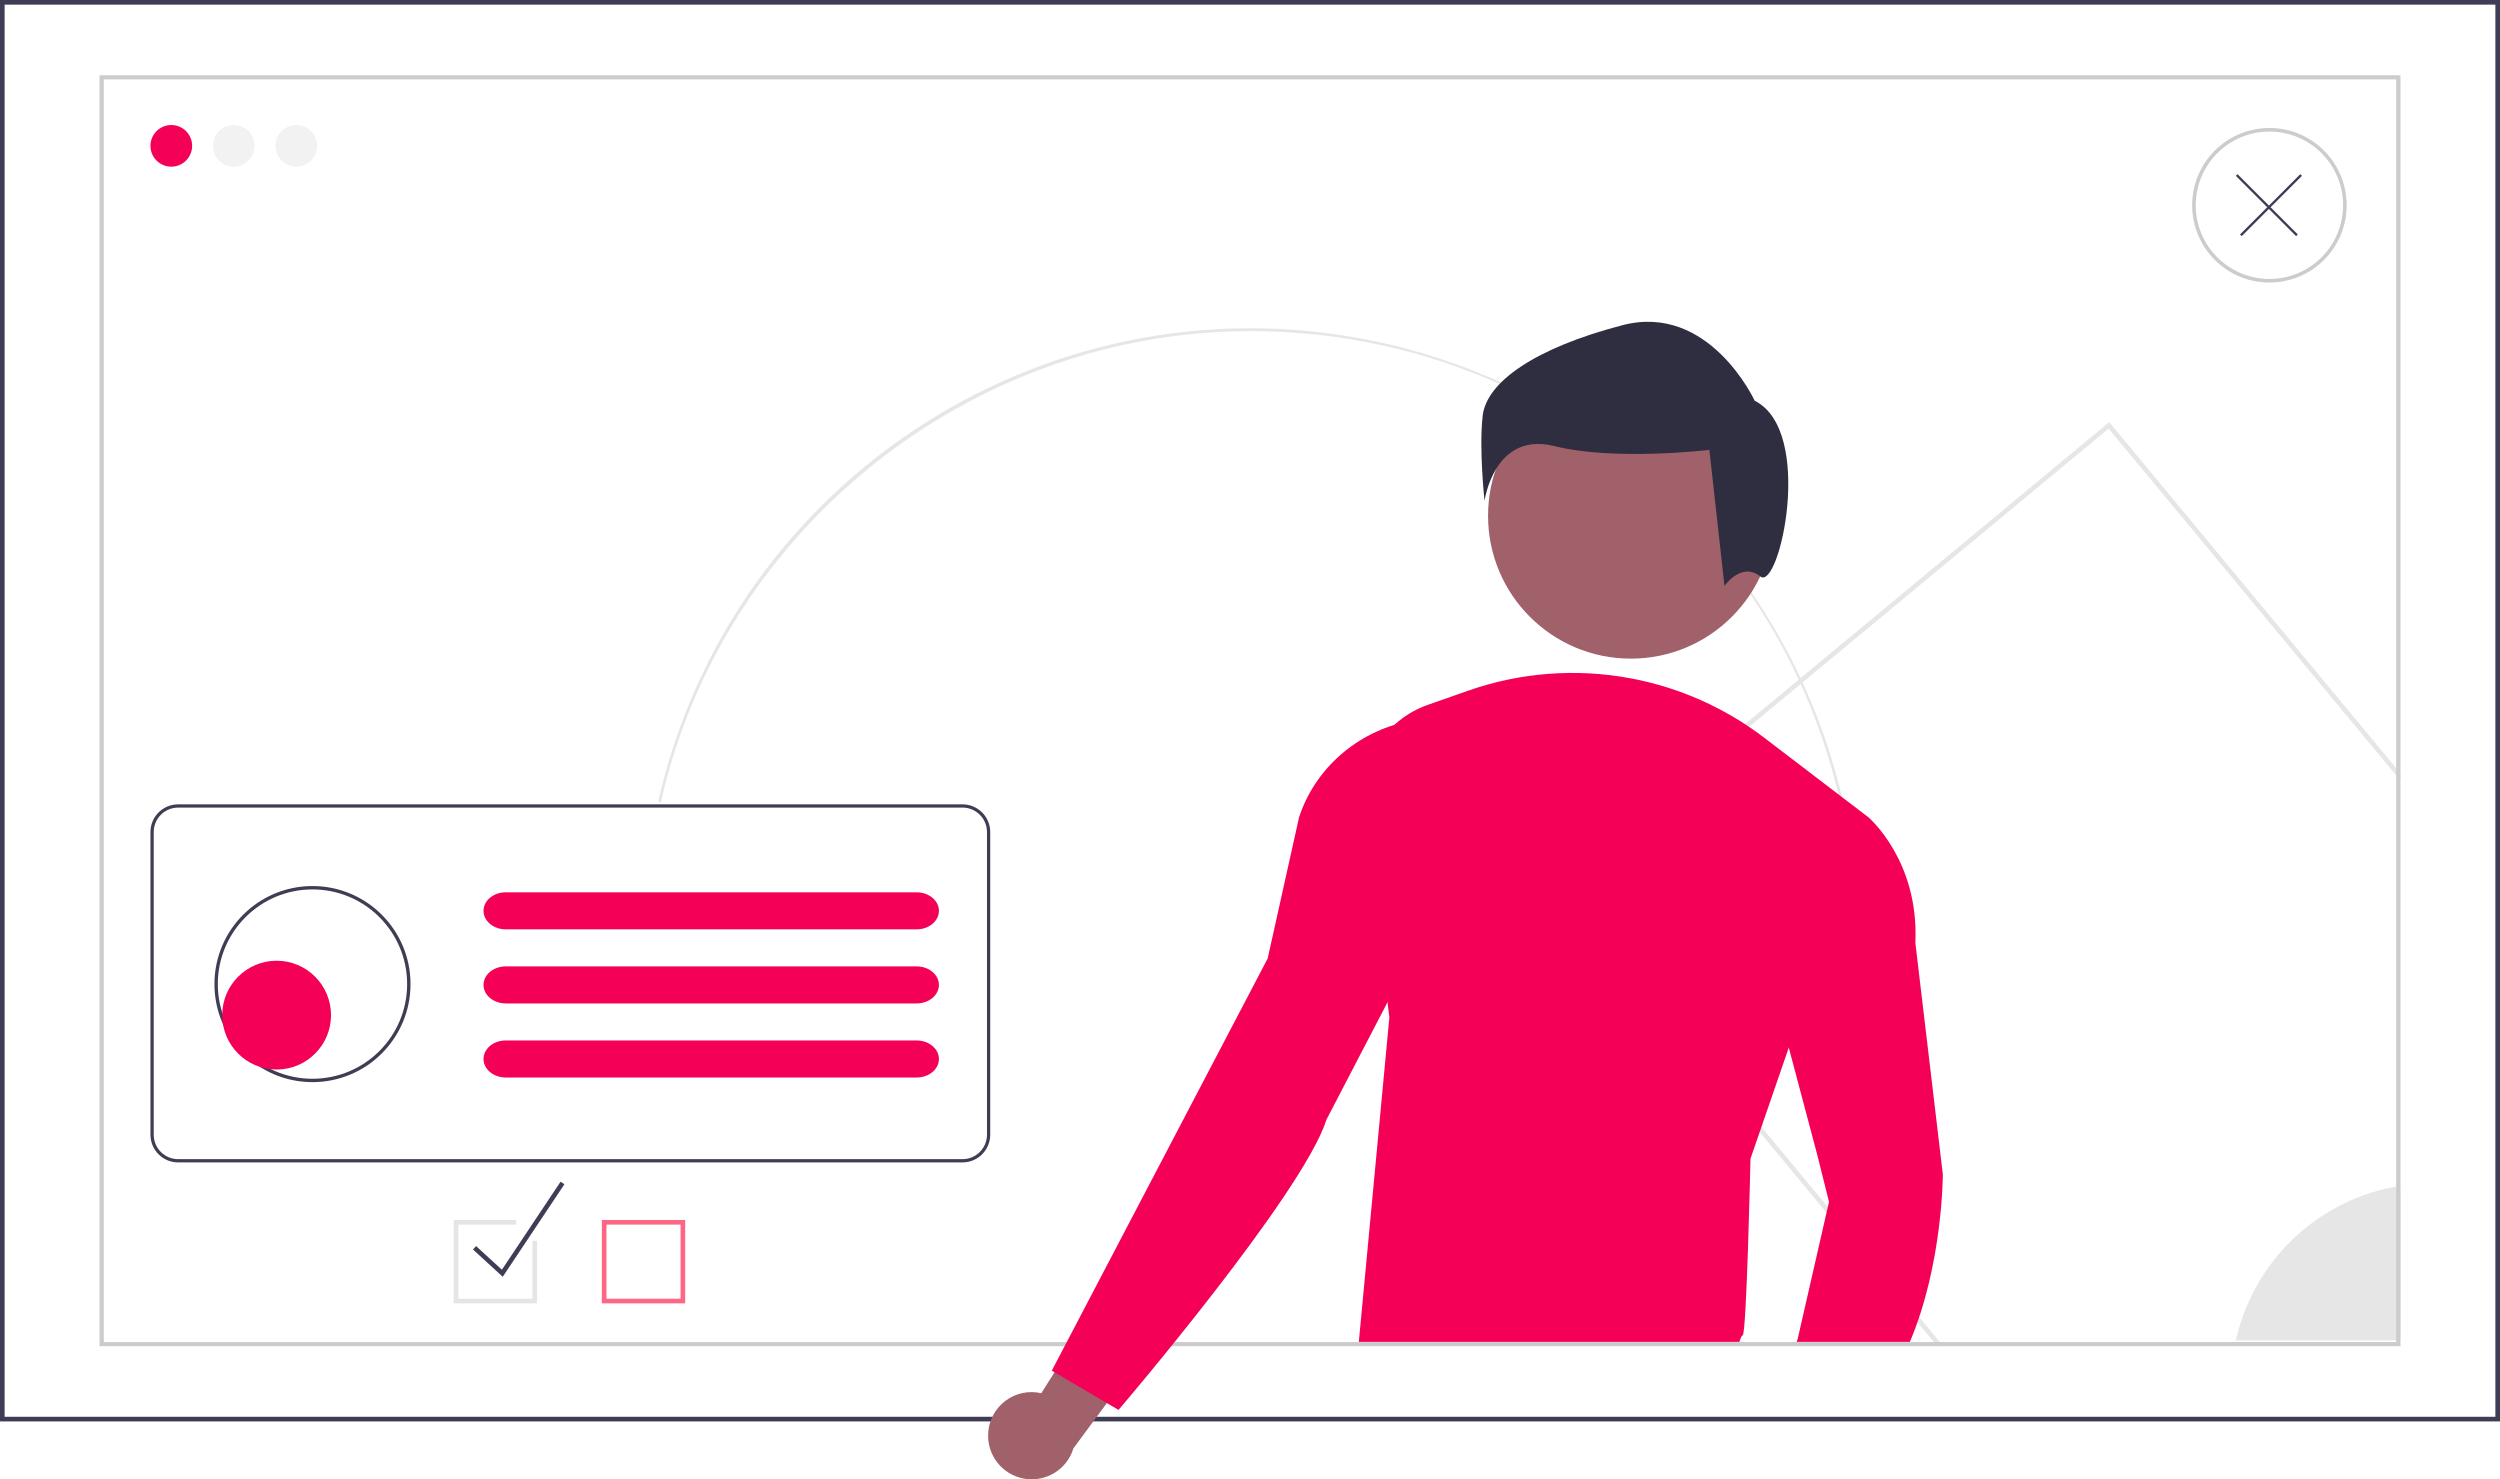 <?xml version="1.0" encoding="UTF-8"?>
<svg xmlns="http://www.w3.org/2000/svg" xmlns:xlink="http://www.w3.org/1999/xlink" width="676px" height="400px" viewBox="0 0 676 400" version="1.1">
<g id="surface1">
<path style=" stroke:none;fill-rule:nonzero;fill:rgb(90.196%,90.196%,90.196%);fill-opacity:1;" d="M 178.68 216.988 L 177.961 216.824 C 197.965 128.348 285.898 72.84 374.367 92.844 C 435.977 106.777 484.137 154.809 498.238 216.387 L 497.516 216.551 C 480.484 141.77 414.953 89.539 338.148 89.539 C 262.352 89.543 195.285 143.141 178.68 216.988 Z M 178.68 216.988 "/>
<path style=" stroke:none;fill-rule:nonzero;fill:rgb(24.706%,23.922%,33.725%);fill-opacity:1;" d="M 676 384.352 L 0 384.352 L 0 0 L 676 0 Z M 1.25 383.098 L 674.75 383.098 L 674.75 1.254 L 1.25 1.254 Z M 1.25 383.098 "/>
<path style=" stroke:none;fill-rule:nonzero;fill:rgb(96.078%,0%,34.118%);fill-opacity:1;" d="M 51.953 39.438 C 51.953 42.547 49.43 45.07 46.32 45.07 C 43.207 45.07 40.684 42.547 40.684 39.438 C 40.684 36.324 43.207 33.805 46.32 33.805 C 49.43 33.805 51.953 36.324 51.953 39.438 Z M 51.953 39.438 "/>
<path style=" stroke:none;fill-rule:nonzero;fill:rgb(94.902%,94.902%,94.902%);fill-opacity:1;" d="M 68.852 39.438 C 68.852 42.547 66.328 45.07 63.219 45.07 C 60.105 45.07 57.586 42.547 57.586 39.438 C 57.586 36.324 60.105 33.805 63.219 33.805 C 66.328 33.805 68.852 36.324 68.852 39.438 Z M 68.852 39.438 "/>
<path style=" stroke:none;fill-rule:nonzero;fill:rgb(94.902%,94.902%,94.902%);fill-opacity:1;" d="M 85.75 39.438 C 85.75 42.547 83.23 45.07 80.117 45.07 C 77.008 45.07 74.484 42.547 74.484 39.438 C 74.484 36.324 77.008 33.805 80.117 33.805 C 83.23 33.805 85.75 36.324 85.75 39.438 Z M 85.75 39.438 "/>
<path style=" stroke:none;fill-rule:nonzero;fill:rgb(90.196%,90.196%,90.196%);fill-opacity:1;" d="M 649.086 320.637 L 649.086 362.441 L 604.57 362.441 C 609.426 340.691 627.074 324.113 649.086 320.637 Z M 649.086 320.637 "/>
<path style=" stroke:none;fill-rule:nonzero;fill:rgb(90.196%,90.196%,90.196%);fill-opacity:1;" d="M 570.73 114.617 L 570.332 114.133 L 420.492 238.41 L 420.008 238.812 L 523.832 364.008 L 525.457 364.008 L 421.773 238.973 L 570.168 115.898 L 649.086 211.066 L 649.086 209.102 Z M 570.73 114.617 "/>
<path style=" stroke:none;fill-rule:nonzero;fill:rgb(62.745%,38.039%,41.569%);fill-opacity:1;" d="M 479.602 139.477 C 479.602 160.805 462.312 178.094 440.984 178.094 C 419.66 178.094 402.371 160.805 402.371 139.477 C 402.371 118.148 419.66 100.859 440.984 100.859 C 462.312 100.859 479.602 118.148 479.602 139.477 Z M 479.602 139.477 "/>
<path style=" stroke:none;fill-rule:nonzero;fill:rgb(96.078%,0%,34.118%);fill-opacity:1;" d="M 505.176 220.957 L 483.688 283.262 L 483.688 283.27 L 473.332 313.309 C 473.332 313.309 472.273 361.074 471.211 361.074 C 470.992 361.074 470.68 361.762 470.324 362.848 L 367.426 362.848 L 375.684 275.094 L 375.18 271.004 L 368.719 218.59 C 367.207 206.34 374.43 194.691 386.074 190.598 L 396.871 186.801 C 411.031 181.82 426.25 180.66 441.004 183.434 C 454.113 185.902 466.461 191.398 477.062 199.492 Z M 505.176 220.957 "/>
<path style=" stroke:none;fill-rule:nonzero;fill:rgb(18.431%,18.039%,25.49%);fill-opacity:1;" d="M 474.473 108.363 C 474.473 108.363 462.211 81.801 438.711 87.93 C 415.211 94.059 401.93 103.254 400.91 112.453 C 399.887 121.648 401.422 135.441 401.422 135.441 C 401.422 135.441 403.977 116.535 420.324 120.625 C 436.672 124.715 462.211 121.648 462.211 121.648 L 466.297 158.43 C 466.297 158.43 470.895 151.789 476.004 155.875 C 481.113 159.961 490.82 116.539 474.473 108.363 Z M 474.473 108.363 "/>
<path style=" stroke:none;fill-rule:nonzero;fill:rgb(96.078%,0%,34.118%);fill-opacity:1;" d="M 525.344 317.555 C 525.344 317.555 525.344 341.809 516.43 362.848 L 485.801 362.848 L 486.07 362.137 L 494.562 324.98 L 491.379 312.246 L 483.688 283.27 L 483.688 283.262 C 479.691 268.199 479.926 252.328 484.367 237.391 L 484.715 236.219 C 487.41 227.164 495.73 220.957 505.176 220.957 C 505.176 220.957 518.973 232.633 517.91 254.922 Z M 525.344 317.555 "/>
<path style=" stroke:none;fill-rule:nonzero;fill:rgb(80%,80%,80%);fill-opacity:1;" d="M 613.648 76.395 C 602.113 76.395 592.758 67.039 592.758 55.5 C 592.758 43.961 602.113 34.609 613.648 34.609 C 625.188 34.609 634.539 43.961 634.539 55.5 C 634.539 67.039 625.188 76.395 613.648 76.395 Z M 613.648 35.578 C 602.648 35.578 593.73 44.5 593.73 55.5 C 593.73 66.504 602.648 75.422 613.648 75.422 C 624.652 75.422 633.57 66.504 633.57 55.5 C 633.57 44.5 624.652 35.578 613.648 35.578 Z M 613.648 35.578 "/>
<path style=" stroke:none;fill-rule:nonzero;fill:rgb(80%,80%,80%);fill-opacity:1;" d="M 649.086 364.008 L 26.914 364.008 L 26.914 20.344 L 649.086 20.344 Z M 28.066 362.887 L 647.934 362.887 L 647.934 21.465 L 28.066 21.465 Z M 28.066 362.887 "/>
<path style=" stroke:none;fill-rule:nonzero;fill:rgb(24.706%,23.922%,33.725%);fill-opacity:1;" d="M 622.449 47.555 L 621.996 47.098 L 613.512 55.586 L 605.027 47.098 L 604.57 47.555 L 613.055 56.039 L 605.699 63.395 L 606.156 63.852 L 613.512 56.496 L 620.863 63.852 L 621.32 63.395 L 613.965 56.039 Z M 622.449 47.555 "/>
<path style=" stroke:none;fill-rule:nonzero;fill:rgb(24.706%,23.922%,33.725%);fill-opacity:1;" d="M 260.277 217.492 L 48.168 217.492 C 44.035 217.5 40.691 220.844 40.684 224.977 L 40.684 306.832 C 40.688 310.965 44.035 314.312 48.168 314.316 L 260.277 314.316 C 264.406 314.312 267.75 310.965 267.758 306.836 L 267.758 224.977 C 267.75 220.844 264.406 217.5 260.277 217.492 Z M 266.879 306.832 C 266.871 310.477 263.922 313.43 260.277 313.434 L 48.168 313.434 C 44.523 313.43 41.57 310.477 41.566 306.832 L 41.566 224.977 C 41.57 221.332 44.523 218.379 48.168 218.375 L 260.277 218.375 C 263.922 218.379 266.871 221.332 266.879 224.977 Z M 266.879 306.832 "/>
<path style=" stroke:none;fill-rule:nonzero;fill:rgb(96.078%,0%,34.118%);fill-opacity:1;" d="M 247.867 241.281 L 136.754 241.281 C 133.527 241.281 130.875 243.41 130.75 246.09 C 130.742 246.156 130.738 246.223 130.742 246.289 C 130.746 249.051 133.434 251.293 136.754 251.297 L 247.867 251.297 C 251.188 251.297 253.883 249.055 253.883 246.289 C 253.883 243.523 251.191 241.281 247.867 241.281 Z M 247.867 241.281 "/>
<path style=" stroke:none;fill-rule:nonzero;fill:rgb(96.078%,0%,34.118%);fill-opacity:1;" d="M 247.867 261.312 L 136.754 261.312 C 133.527 261.312 130.875 263.441 130.75 266.125 C 130.742 266.188 130.738 266.254 130.742 266.32 C 130.746 269.086 133.434 271.324 136.754 271.328 L 247.867 271.328 C 251.188 271.328 253.883 269.086 253.883 266.32 C 253.883 263.555 251.188 261.312 247.867 261.312 Z M 247.867 261.312 "/>
<path style=" stroke:none;fill-rule:nonzero;fill:rgb(96.078%,0%,34.118%);fill-opacity:1;" d="M 247.867 281.344 L 136.754 281.344 C 133.527 281.344 130.875 283.473 130.75 286.156 C 130.742 286.219 130.738 286.285 130.742 286.352 C 130.746 289.117 133.434 291.355 136.754 291.359 L 247.867 291.359 C 251.188 291.359 253.883 289.117 253.883 286.352 C 253.883 283.586 251.191 281.344 247.867 281.344 Z M 247.867 281.344 "/>
<path style=" stroke:none;fill-rule:nonzero;fill:rgb(24.706%,23.922%,33.725%);fill-opacity:1;" d="M 84.492 292.609 C 69.852 292.609 57.984 280.742 57.984 266.098 C 57.984 251.457 69.852 239.586 84.492 239.586 C 99.133 239.586 111.004 251.457 111.004 266.098 C 111.004 280.742 99.133 292.609 84.492 292.609 Z M 84.492 240.5 C 70.355 240.5 58.898 251.961 58.898 266.098 C 58.898 280.234 70.355 291.695 84.492 291.695 C 98.629 291.695 110.086 280.234 110.086 266.098 C 110.086 251.961 98.629 240.5 84.492 240.5 Z M 84.492 240.5 "/>
<path style=" stroke:none;fill-rule:nonzero;fill:rgb(100%,39.608%,51.765%);fill-opacity:1;" d="M 185.273 352.426 L 162.742 352.426 L 162.742 329.891 L 185.273 329.891 Z M 163.992 351.172 L 184.023 351.172 L 184.023 331.141 L 163.992 331.141 Z M 163.992 351.172 "/>
<path style=" stroke:none;fill-rule:nonzero;fill:rgb(24.706%,23.922%,33.725%);fill-opacity:1;" d="M 135.941 345.242 L 127.891 337.863 L 128.738 336.941 L 135.711 343.332 L 151.578 319.527 L 152.621 320.223 Z M 135.941 345.242 "/>
<path style=" stroke:none;fill-rule:nonzero;fill:rgb(89.804%,89.804%,89.804%);fill-opacity:1;" d="M 143.965 335.523 L 143.965 351.172 L 123.934 351.172 L 123.934 331.141 L 139.582 331.141 L 139.582 329.891 L 122.68 329.891 L 122.68 352.426 L 145.215 352.426 L 145.215 335.523 Z M 143.965 335.523 "/>
<path style=" stroke:none;fill-rule:nonzero;fill:rgb(96.078%,0%,34.118%);fill-opacity:1;" d="M 89.508 274.492 C 89.508 282.617 82.922 289.203 74.797 289.203 C 66.676 289.203 60.09 282.617 60.09 274.492 C 60.09 266.367 66.676 259.781 74.797 259.781 C 82.922 259.781 89.508 266.367 89.508 274.492 Z M 89.508 274.492 "/>
<path style=" stroke:none;fill-rule:nonzero;fill:rgb(62.745%,38.039%,41.569%);fill-opacity:1;" d="M 267.207 387.535 C 267.387 384.074 269.094 380.867 271.863 378.781 C 274.637 376.695 278.188 375.941 281.566 376.727 L 303.773 341.492 L 312.707 361.207 L 290.246 391.645 C 288.516 397.359 282.781 400.875 276.902 399.824 C 271.027 398.777 266.859 393.496 267.207 387.535 Z M 267.207 387.535 "/>
<path style=" stroke:none;fill-rule:nonzero;fill:rgb(96.078%,0%,34.118%);fill-opacity:1;" d="M 383.176 194.598 L 381.953 194.812 C 368.184 197.246 356.508 206.648 351.688 219.773 C 351.543 220.168 351.406 220.562 351.273 220.961 L 342.781 259.172 L 284.402 370.629 L 302.449 381.242 C 302.449 381.242 352.336 322.859 358.703 302.691 L 384.348 253.375 C 385.625 250.914 386.242 248.16 386.137 245.387 L 384.215 195.434 C 384.203 195.18 384.086 194.941 383.887 194.781 C 383.688 194.617 383.43 194.551 383.176 194.598 Z M 383.176 194.598 "/>
</g>
</svg>
